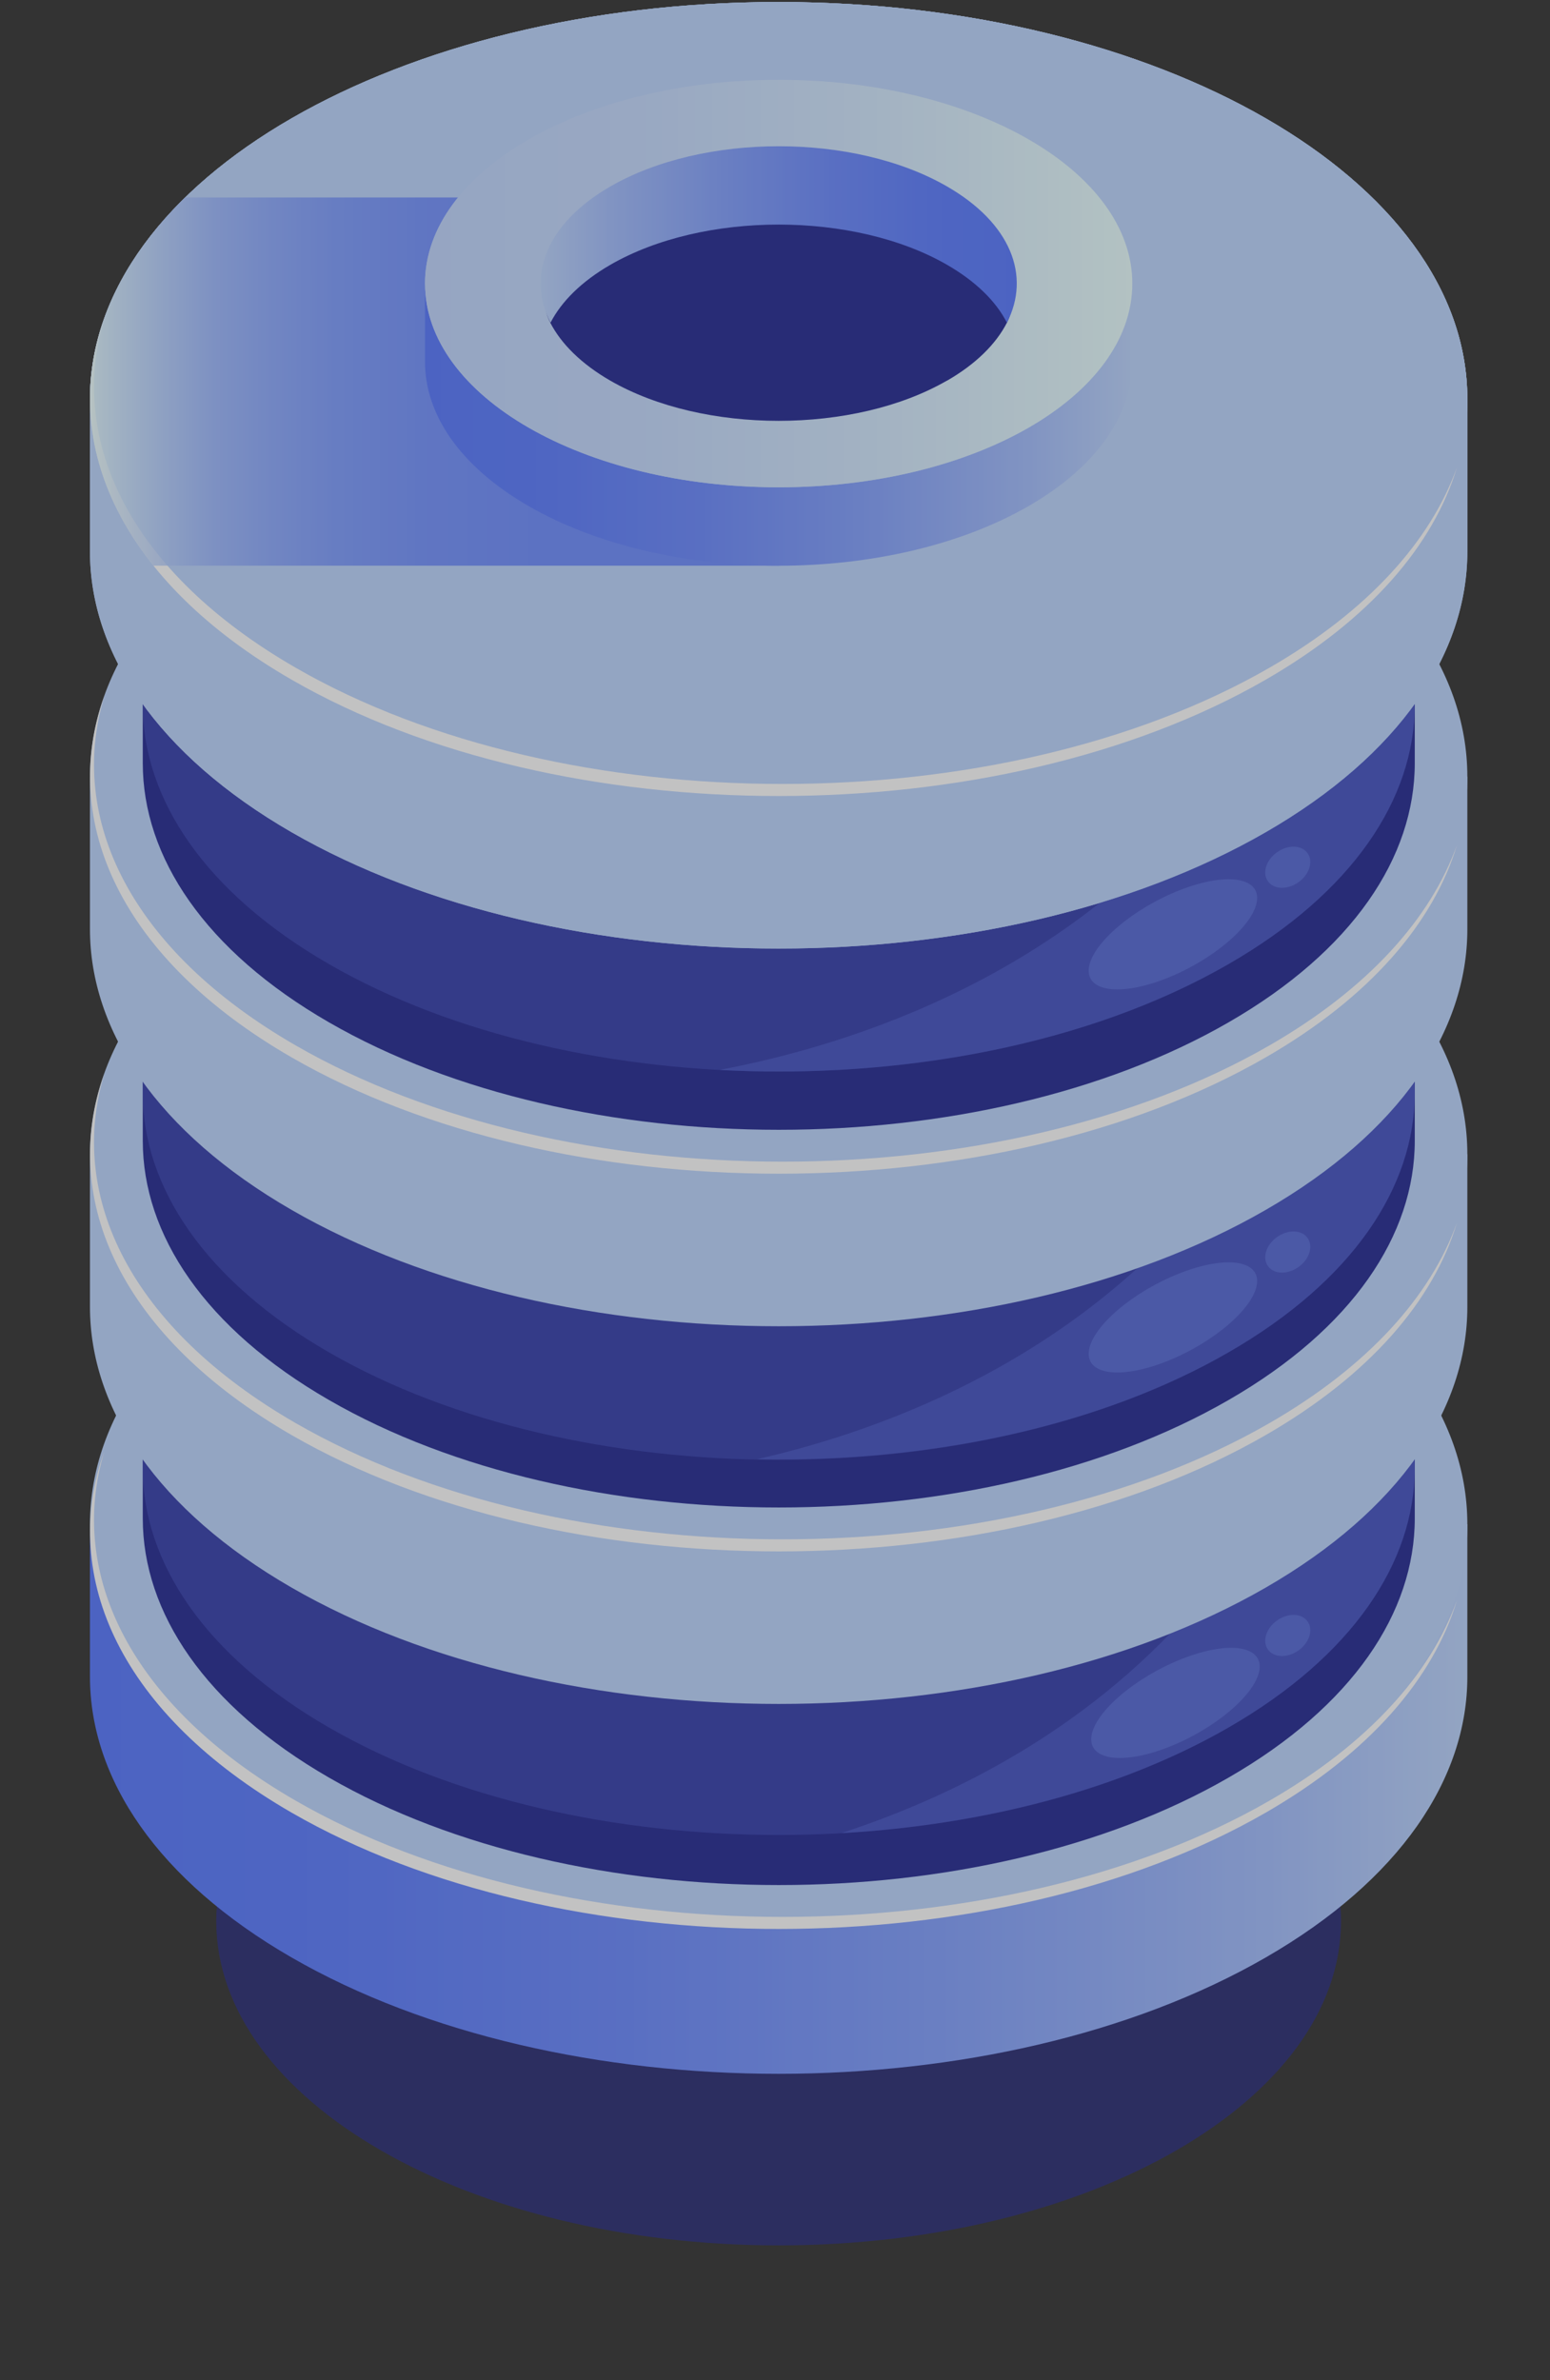 <svg width="99" height="152" viewBox="0 0 99 152" fill="none" xmlns="http://www.w3.org/2000/svg">
<rect x="0" y="0" width="99" height="152" fill="#333333" stroke="none"/>
<g opacity="0.7" clip-path="url(#clip0_74_1595)">
<g opacity="0.67">
<path d="M49.731 143.388C69.569 143.388 85.65 134.12 85.65 122.687C85.65 111.255 69.569 101.987 49.731 101.987C29.894 101.987 13.812 111.255 13.812 122.687C13.812 134.12 29.894 143.388 49.731 143.388Z" fill="#242993"/>
</g>
<path d="M93.721 107.077V97.336H90.348C88.202 94.358 85.035 91.57 80.839 89.15C63.659 79.247 35.808 79.247 18.628 89.15C14.432 91.57 11.265 94.358 9.119 97.336H5.746V107.077C5.746 113.569 10.045 120.054 18.628 125.005C35.808 134.908 63.659 134.908 80.839 125.005C89.43 120.054 93.721 113.569 93.721 107.077Z" fill="url(#paint0_linear_74_1595)"/>
<path d="M49.733 122.687C74.027 122.687 93.721 111.337 93.721 97.336C93.721 83.335 74.027 71.985 49.733 71.985C25.44 71.985 5.746 83.335 5.746 97.336C5.746 111.337 25.44 122.687 49.733 122.687Z" fill="#BCD5FF"/>
<path d="M90.363 96.962V83.663H87.247C85.263 80.912 82.338 78.337 78.466 76.107C62.601 66.96 36.881 66.96 21.016 76.107C17.136 78.345 14.212 80.919 12.235 83.663H9.119V96.962C9.119 102.955 13.087 108.948 21.016 113.518C36.881 122.665 62.601 122.665 78.466 113.518C86.402 108.948 90.363 102.955 90.363 96.962Z" fill="#242993"/>
<g opacity="0.51">
<path d="M90.363 93.764V80.465H87.247C85.263 77.714 82.338 75.139 78.466 72.909C62.601 63.762 36.881 63.762 21.016 72.909C17.136 75.147 14.212 77.721 12.235 80.465H9.119V93.764C9.119 99.757 13.087 105.75 21.016 110.32C36.881 119.467 62.601 119.467 78.466 110.32C86.402 105.75 90.363 99.757 90.363 93.764Z" fill="#4553C7"/>
</g>
<path d="M49.733 107.085C72.168 107.085 90.355 96.602 90.355 83.67C90.355 70.739 72.168 60.256 49.733 60.256C27.298 60.256 9.111 70.739 9.111 83.67C9.111 96.602 27.298 107.085 49.733 107.085Z" fill="#BCD5FF"/>
<g opacity="0.51">
<path d="M77.723 100.894C70.742 109.77 61.528 114.516 53.738 117.061C62.762 116.547 71.551 114.303 78.458 110.32C86.394 105.75 90.355 99.757 90.355 93.764V89.788C86.248 92.084 81.89 95.583 77.716 100.894H77.723Z" fill="#5368D8"/>
</g>
<path d="M93.721 83.457V73.716H90.348C88.202 70.738 85.035 67.951 80.839 65.53C63.659 55.627 35.808 55.627 18.628 65.53C14.432 67.951 11.265 70.738 9.119 73.716H5.746V83.457C5.746 89.949 10.045 96.434 18.628 101.385C35.808 111.288 63.659 111.288 80.839 101.385C89.43 96.434 93.721 89.949 93.721 83.457Z" fill="url(#paint1_linear_74_1595)"/>
<path d="M49.733 99.06C74.027 99.06 93.721 87.71 93.721 73.709C93.721 59.708 74.027 48.358 49.733 48.358C25.44 48.358 5.746 59.708 5.746 73.709C5.746 87.71 25.44 99.06 49.733 99.06Z" fill="#BCD5FF"/>
<path d="M90.363 72.85V59.551H87.247C85.263 56.801 82.338 54.226 78.466 51.996C62.601 42.849 36.881 42.849 21.016 51.996C17.136 54.233 14.212 56.808 12.235 59.551H9.119V72.85C9.119 78.844 13.087 84.837 21.016 89.406C36.881 98.554 62.601 98.554 78.466 89.406C86.402 84.837 90.363 78.844 90.363 72.85Z" fill="#242993"/>
<g opacity="0.51">
<path d="M90.363 69.806V56.507H87.247C85.263 53.757 82.338 51.182 78.466 48.952C62.601 39.805 36.881 39.805 21.016 48.952C17.136 51.189 14.212 53.764 12.235 56.507H9.119V69.806C9.119 75.799 13.087 81.792 21.016 86.362C36.881 95.51 62.601 95.51 78.466 86.362C86.402 81.792 90.363 75.799 90.363 69.806Z" fill="#4553C7"/>
</g>
<path d="M49.733 82.966C72.168 82.966 90.355 72.483 90.355 59.551C90.355 46.62 72.168 36.137 49.733 36.137C27.298 36.137 9.111 46.62 9.111 59.551C9.111 72.483 27.298 82.966 49.733 82.966Z" fill="#BCD5FF"/>
<g opacity="0.51">
<path d="M77.724 75.535C69.038 86.575 56.92 91.226 48.359 93.184C59.213 93.397 70.177 91.138 78.458 86.362C86.395 81.792 90.355 75.799 90.355 69.806V64.422C86.248 66.718 81.89 70.217 77.716 75.528L77.724 75.535Z" fill="#5368D8"/>
</g>
<path d="M93.721 59.339V49.597H90.348C88.202 46.619 85.035 43.832 80.839 41.411C63.659 31.508 35.808 31.508 18.628 41.411C14.432 43.832 11.265 46.619 9.119 49.597H5.746V59.339C5.746 65.823 10.045 72.315 18.628 77.266C35.808 87.169 63.659 87.169 80.839 77.266C89.43 72.315 93.721 65.831 93.721 59.339Z" fill="url(#paint2_linear_74_1595)"/>
<path d="M49.733 74.948C74.027 74.948 93.721 63.598 93.721 49.597C93.721 35.596 74.027 24.246 49.733 24.246C25.44 24.246 5.746 35.596 5.746 49.597C5.746 63.598 25.44 74.948 49.733 74.948Z" fill="#BCD5FF"/>
<path d="M90.363 48.732V35.433H87.247C85.263 32.682 82.338 30.107 78.466 27.877C62.601 18.73 36.881 18.73 21.016 27.877C17.136 30.115 14.212 32.689 12.235 35.433H9.119V48.732C9.119 54.725 13.087 60.718 21.016 65.288C36.881 74.435 62.601 74.435 78.466 65.288C86.402 60.718 90.363 54.725 90.363 48.732Z" fill="#242993"/>
<g opacity="0.51">
<path d="M90.363 45.013V31.714H87.247C85.263 28.963 82.338 26.388 78.466 24.158C62.601 15.011 36.881 15.011 21.016 24.158C17.136 26.396 14.212 28.97 12.235 31.714H9.119V45.013C9.119 51.006 13.087 56.999 21.016 61.569C36.881 70.716 62.601 70.716 78.466 61.569C86.402 56.999 90.363 51.006 90.363 45.013Z" fill="#4553C7"/>
</g>
<path d="M49.733 58.847C72.168 58.847 90.355 48.364 90.355 35.433C90.355 22.501 72.168 12.018 49.733 12.018C27.298 12.018 9.111 22.501 9.111 35.433C9.111 48.364 27.298 58.847 49.733 58.847Z" fill="#BCD5FF"/>
<path d="M93.721 35.22V25.479H90.348C88.202 22.5 85.035 19.713 80.839 17.292C63.659 7.39 35.808 7.39 18.628 17.292C14.432 19.713 11.265 22.5 9.119 25.479H5.746V35.22C5.746 41.705 10.045 48.196 18.628 53.148C35.808 63.05 63.659 63.05 80.839 53.148C89.43 48.196 93.721 41.712 93.721 35.22Z" fill="url(#paint3_linear_74_1595)"/>
<path d="M49.733 50.83C74.027 50.83 93.721 39.48 93.721 25.479C93.721 11.478 74.027 0.128 49.733 0.128C25.44 0.128 5.746 11.478 5.746 25.479C5.746 39.48 25.44 50.83 49.733 50.83Z" fill="#BCD5FF"/>
<path d="M49.733 50.83C74.027 50.83 93.721 39.48 93.721 25.479C93.721 11.478 74.027 0.128 49.733 0.128C25.44 0.128 5.746 11.478 5.746 25.479C5.746 39.48 25.44 50.83 49.733 50.83Z" fill="#BCD5FF"/>
<g opacity="0.51">
<path d="M77.724 50.169C68.185 62.295 54.503 66.711 45.949 68.325C57.567 68.948 69.567 66.696 78.459 61.569C86.395 56.999 90.356 51.006 90.356 45.013V39.064C86.248 41.36 81.89 44.859 77.716 50.169H77.724Z" fill="#5368D8"/>
</g>
<path d="M93.721 35.22V25.479H90.348C88.202 22.5 85.035 19.713 80.839 17.292C63.659 7.39 35.808 7.39 18.628 17.292C14.432 19.713 11.265 22.5 9.119 25.479H5.746V35.22C5.746 41.705 10.045 48.196 18.628 53.148C35.808 63.05 63.659 63.05 80.839 53.148C89.43 48.196 93.721 41.712 93.721 35.22Z" fill="url(#paint4_linear_74_1595)"/>
<path d="M49.733 50.83C74.027 50.83 93.721 39.48 93.721 25.479C93.721 11.478 74.027 0.128 49.733 0.128C25.44 0.128 5.746 11.478 5.746 25.479C5.746 39.48 25.44 50.83 49.733 50.83Z" fill="#BCD5FF"/>
<path d="M49.733 50.83C74.027 50.83 93.721 39.48 93.721 25.479C93.721 11.478 74.027 0.128 49.733 0.128C25.44 0.128 5.746 11.478 5.746 25.479C5.746 39.48 25.44 50.83 49.733 50.83Z" fill="#BCD5FF"/>
<path d="M81.09 42.636C63.909 52.539 36.059 52.539 18.878 42.636C8.355 36.57 4.292 28.2 6.658 20.351C3.777 28.42 7.767 37.142 18.628 43.406C35.809 53.309 63.659 53.309 80.84 43.406C87.497 39.57 91.561 34.809 93.06 29.836C91.385 34.523 87.402 38.998 81.09 42.636Z" fill="white"/>
<path d="M81.09 66.755C63.909 76.658 36.059 76.658 18.878 66.755C8.355 60.688 4.292 52.319 6.658 44.47C3.777 52.539 7.767 61.261 18.628 67.525C35.809 77.428 63.659 77.428 80.84 67.525C87.497 63.689 91.561 58.928 93.06 53.955C91.385 58.642 87.402 63.117 81.09 66.755Z" fill="white"/>
<path d="M81.09 90.874C63.909 100.776 36.059 100.776 18.878 90.874C8.355 84.807 4.292 76.438 6.658 68.589C3.777 76.658 7.767 85.379 18.628 91.644C35.809 101.547 63.659 101.547 80.84 91.644C87.497 87.807 91.561 83.047 93.06 78.073C91.385 82.761 87.402 87.235 81.09 90.874Z" fill="white"/>
<path d="M81.09 114.985C63.909 124.888 36.059 124.888 18.878 114.985C8.355 108.919 4.292 100.549 6.658 92.7C3.777 100.769 7.767 109.491 18.628 115.755C35.809 125.658 63.659 125.658 80.84 115.755C87.497 111.919 91.561 107.158 93.06 102.185C91.385 106.872 87.402 111.347 81.09 114.985Z" fill="white"/>
<path opacity="0.78" d="M9.794 36.122H49.733V12.612H11.815C4.459 19.801 3.791 28.633 9.794 36.122Z" fill="url(#paint5_linear_74_1595)"/>
<path d="M72.322 23.109V18.107H70.588C69.486 16.581 67.862 15.15 65.709 13.903C56.891 8.82 42.591 8.82 33.765 13.903C31.612 15.143 29.981 16.581 28.879 18.107H27.145V23.109C27.145 26.44 29.349 29.77 33.758 32.315C42.576 37.399 56.876 37.399 65.701 32.315C70.111 29.77 72.315 26.44 72.315 23.109H72.322Z" fill="url(#paint6_linear_74_1595)"/>
<path d="M49.733 31.119C62.209 31.119 72.322 25.293 72.322 18.107C72.322 10.92 62.209 5.094 49.733 5.094C37.258 5.094 27.145 10.92 27.145 18.107C27.145 25.293 37.258 31.119 49.733 31.119Z" fill="#BCD5FF"/>
<path d="M49.733 31.119C62.209 31.119 72.322 25.293 72.322 18.107C72.322 10.92 62.209 5.094 49.733 5.094C37.258 5.094 27.145 10.92 27.145 18.107C27.145 25.293 37.258 31.119 49.733 31.119Z" fill="url(#paint7_linear_74_1595)"/>
<path d="M60.484 24.305C54.547 27.731 44.92 27.731 38.975 24.305C37.124 23.234 35.845 21.958 35.147 20.608C33.611 17.622 37.447 15.466 41.533 13.111C47.47 9.685 51.681 8.842 57.626 12.26C61.711 14.615 65.841 17.622 64.313 20.608C63.614 21.965 62.343 23.241 60.484 24.312V24.305Z" fill="#242993"/>
<path d="M38.983 16.911C44.92 13.485 54.546 13.485 60.491 16.911C62.343 17.982 63.622 19.251 64.312 20.608C65.848 17.622 64.577 14.263 60.491 11.908C54.554 8.483 44.927 8.483 38.983 11.908C34.897 14.263 33.626 17.622 35.161 20.608C35.859 19.258 37.131 17.982 38.983 16.911Z" fill="url(#paint8_linear_74_1595)"/>
<g opacity="0.51">
<path d="M74.497 62.478C71.535 63.645 69.323 63.329 69.551 61.774C69.786 60.219 72.373 58.018 75.335 56.852C78.296 55.686 80.508 56.001 80.28 57.556C80.045 59.111 77.458 61.312 74.497 62.478Z" fill="#677EEA"/>
</g>
<g opacity="0.51">
<path d="M74.497 86.942C71.535 88.108 69.323 87.793 69.551 86.238C69.786 84.683 72.373 82.482 75.335 81.316C78.296 80.149 80.508 80.465 80.28 82.02C80.045 83.575 77.458 85.775 74.497 86.942Z" fill="#677EEA"/>
</g>
<g opacity="0.51">
<path d="M74.659 111.559C71.698 112.726 69.486 112.41 69.713 110.855C69.948 109.3 72.535 107.099 75.497 105.933C78.458 104.767 80.67 105.082 80.442 106.637C80.207 108.192 77.62 110.393 74.659 111.559Z" fill="#677EEA"/>
</g>
<g opacity="0.51">
<path d="M82.933 56.339C82.235 56.837 81.361 56.808 80.986 56.28C80.604 55.752 80.868 54.916 81.566 54.424C82.264 53.925 83.139 53.955 83.514 54.483C83.896 55.011 83.631 55.847 82.933 56.339Z" fill="#677EEA"/>
</g>
<g opacity="0.51">
<path d="M82.933 80.912C82.235 81.411 81.361 81.382 80.986 80.853C80.604 80.325 80.868 79.489 81.566 78.998C82.264 78.499 83.139 78.528 83.514 79.056C83.896 79.584 83.631 80.421 82.933 80.912Z" fill="#677EEA"/>
</g>
<g opacity="0.51">
<path d="M82.933 105.398C82.235 105.896 81.361 105.867 80.986 105.339C80.604 104.811 80.868 103.975 81.566 103.483C82.264 102.984 83.139 103.014 83.514 103.542C83.896 104.07 83.631 104.906 82.933 105.398Z" fill="#677EEA"/>
</g>
</g>
<defs>
<linearGradient id="paint0_linear_74_1595" x1="5.746" y1="107.077" x2="93.721" y2="107.077" gradientUnits="userSpaceOnUse">
<stop stop-color="#5778FF"/>
<stop offset="0.18" stop-color="#5B7CFF"/>
<stop offset="0.39" stop-color="#6A89FF"/>
<stop offset="0.61" stop-color="#819FFF"/>
<stop offset="0.85" stop-color="#A2BDFF"/>
<stop offset="1" stop-color="#BCD5FF"/>
</linearGradient>
<linearGradient id="paint1_linear_74_1595" x1="0.492" y1="83.457" x2="1.227" y2="83.457" gradientUnits="userSpaceOnUse">
<stop stop-color="#5778FF"/>
<stop offset="0.18" stop-color="#5B7CFF"/>
<stop offset="0.39" stop-color="#6A89FF"/>
<stop offset="0.61" stop-color="#819FFF"/>
<stop offset="0.85" stop-color="#A2BDFF"/>
<stop offset="1" stop-color="#BCD5FF"/>
</linearGradient>
<linearGradient id="paint2_linear_74_1595" x1="0.492" y1="59.339" x2="1.227" y2="59.339" gradientUnits="userSpaceOnUse">
<stop stop-color="#5778FF"/>
<stop offset="0.18" stop-color="#5B7CFF"/>
<stop offset="0.39" stop-color="#6A89FF"/>
<stop offset="0.61" stop-color="#819FFF"/>
<stop offset="0.85" stop-color="#A2BDFF"/>
<stop offset="1" stop-color="#BCD5FF"/>
</linearGradient>
<linearGradient id="paint3_linear_74_1595" x1="0.492" y1="35.22" x2="1.227" y2="35.22" gradientUnits="userSpaceOnUse">
<stop stop-color="#5778FF"/>
<stop offset="0.18" stop-color="#5B7CFF"/>
<stop offset="0.39" stop-color="#6A89FF"/>
<stop offset="0.61" stop-color="#819FFF"/>
<stop offset="0.85" stop-color="#A2BDFF"/>
<stop offset="1" stop-color="#BCD5FF"/>
</linearGradient>
<linearGradient id="paint4_linear_74_1595" x1="0.492" y1="35.22" x2="1.227" y2="35.22" gradientUnits="userSpaceOnUse">
<stop stop-color="#5778FF"/>
<stop offset="0.18" stop-color="#5B7CFF"/>
<stop offset="0.39" stop-color="#6A89FF"/>
<stop offset="0.61" stop-color="#819FFF"/>
<stop offset="0.85" stop-color="#A2BDFF"/>
<stop offset="1" stop-color="#BCD5FF"/>
</linearGradient>
<linearGradient id="paint5_linear_74_1595" x1="5.745" y1="24.371" x2="49.733" y2="24.371" gradientUnits="userSpaceOnUse">
<stop stop-color="#E9FFFF"/>
<stop offset="0.04" stop-color="#D3EAFF"/>
<stop offset="0.11" stop-color="#B2CCFF"/>
<stop offset="0.18" stop-color="#95B1FF"/>
<stop offset="0.27" stop-color="#7E9CFF"/>
<stop offset="0.36" stop-color="#6C8CFF"/>
<stop offset="0.48" stop-color="#6080FF"/>
<stop offset="0.64" stop-color="#5979FF"/>
<stop offset="1" stop-color="#5778FF"/>
</linearGradient>
<linearGradient id="paint6_linear_74_1595" x1="27.152" y1="23.109" x2="72.322" y2="23.109" gradientUnits="userSpaceOnUse">
<stop stop-color="#5778FF"/>
<stop offset="0.18" stop-color="#5B7CFF"/>
<stop offset="0.39" stop-color="#6A89FF"/>
<stop offset="0.61" stop-color="#819FFF"/>
<stop offset="0.85" stop-color="#A2BDFF"/>
<stop offset="1" stop-color="#BCD5FF"/>
</linearGradient>
<linearGradient id="paint7_linear_74_1595" x1="27.152" y1="18.107" x2="72.322" y2="18.107" gradientUnits="userSpaceOnUse">
<stop stop-color="#C0D6FF"/>
<stop offset="0.3" stop-color="#C4DAFF"/>
<stop offset="0.65" stop-color="#D3E9FF"/>
<stop offset="1" stop-color="#E9FFFF"/>
</linearGradient>
<linearGradient id="paint8_linear_74_1595" x1="34.529" y1="14.974" x2="64.937" y2="14.974" gradientUnits="userSpaceOnUse">
<stop stop-color="#BCD5FF"/>
<stop offset="0.15" stop-color="#A2BDFF"/>
<stop offset="0.39" stop-color="#819FFF"/>
<stop offset="0.61" stop-color="#6A89FF"/>
<stop offset="0.82" stop-color="#5B7CFF"/>
<stop offset="1" stop-color="#5778FF"/>
</linearGradient>
<clipPath id="clip0_74_1595">
<rect width="98.483" height="151.512" fill="white" transform="translate(0.49 0.128)"/>
</clipPath>
</defs>
</svg>
